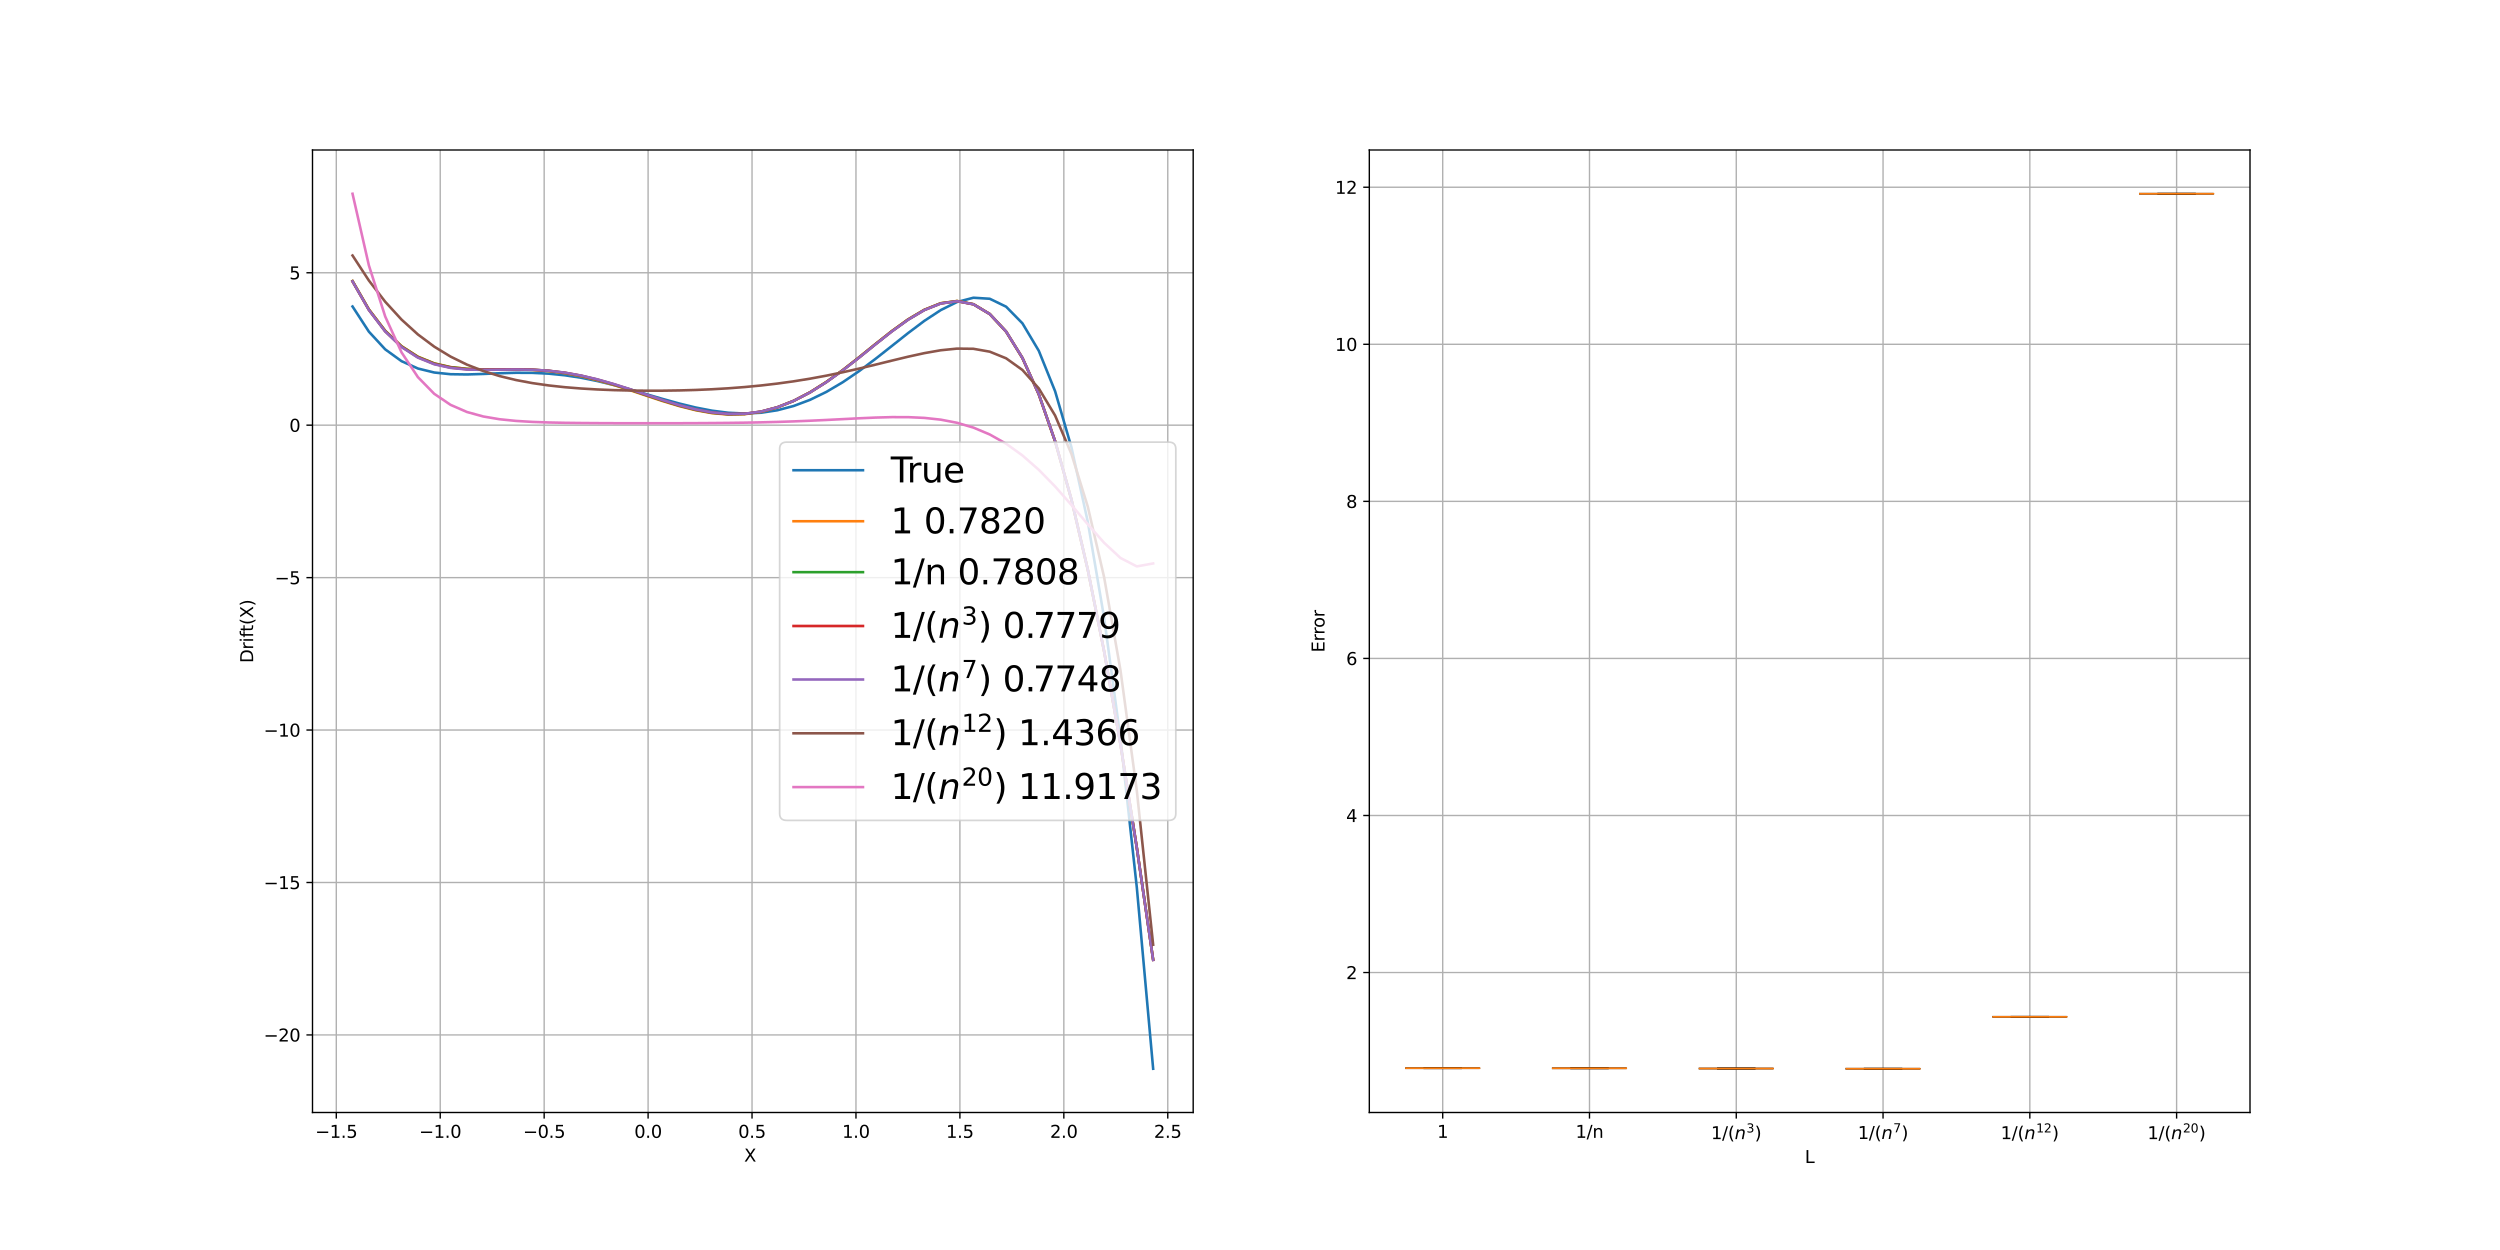 <?xml version="1.0" encoding="utf-8" standalone="no"?>
<!DOCTYPE svg PUBLIC "-//W3C//DTD SVG 1.1//EN"
  "http://www.w3.org/Graphics/SVG/1.1/DTD/svg11.dtd">
<svg xmlns:xlink="http://www.w3.org/1999/xlink" width="1440pt" height="720pt" viewBox="0 0 1440 720" xmlns="http://www.w3.org/2000/svg" version="1.1">
 <defs>
  <style type="text/css">*{stroke-linejoin: round; stroke-linecap: butt}</style>
 </defs>
 <g id="figure_1">
  <g id="patch_1">
   <path d="M 0 720 
L 1440 720 
L 1440 0 
L 0 0 
z
" style="fill: #ffffff"/>
  </g>
  <g id="axes_1">
   <g id="patch_2">
    <path d="M 180 640.8 
L 687.273 640.8 
L 687.273 86.4 
L 180 86.4 
z
" style="fill: #ffffff"/>
   </g>
   <g id="matplotlib.axis_1">
    <g id="xtick_1">
     <g id="line2d_1">
      <path d="M 193.706 640.8 
L 193.706 86.4 
" clip-path="url(#pf4bd12135d)" style="fill: none; stroke: #b0b0b0; stroke-width: 0.8; stroke-linecap: square"/>
     </g>
     <g id="line2d_2">
      <defs>
       <path id="m9bcbde73d1" d="M 0 0 
L 0 3.5 
" style="stroke: #000000; stroke-width: 0.8"/>
      </defs>
      <g>
       <use xlink:href="#m9bcbde73d1" x="193.706" y="640.8" style="stroke: #000000; stroke-width: 0.8"/>
      </g>
     </g>
     <g id="text_1">
      <!-- −1.5 -->
      <g transform="translate(181.564 655.398)scale(0.1 -0.1)">
       <defs>
        <path id="DejaVuSans-2212" d="M 678 2272 
L 4684 2272 
L 4684 1741 
L 678 1741 
L 678 2272 
z
" transform="scale(0.016)"/>
        <path id="DejaVuSans-31" d="M 794 531 
L 1825 531 
L 1825 4091 
L 703 3866 
L 703 4441 
L 1819 4666 
L 2450 4666 
L 2450 531 
L 3481 531 
L 3481 0 
L 794 0 
L 794 531 
z
" transform="scale(0.016)"/>
        <path id="DejaVuSans-2e" d="M 684 794 
L 1344 794 
L 1344 0 
L 684 0 
L 684 794 
z
" transform="scale(0.016)"/>
        <path id="DejaVuSans-35" d="M 691 4666 
L 3169 4666 
L 3169 4134 
L 1269 4134 
L 1269 2991 
Q 1406 3038 1543 3061 
Q 1681 3084 1819 3084 
Q 2600 3084 3056 2656 
Q 3513 2228 3513 1497 
Q 3513 744 3044 326 
Q 2575 -91 1722 -91 
Q 1428 -91 1123 -41 
Q 819 9 494 109 
L 494 744 
Q 775 591 1075 516 
Q 1375 441 1709 441 
Q 2250 441 2565 725 
Q 2881 1009 2881 1497 
Q 2881 1984 2565 2268 
Q 2250 2553 1709 2553 
Q 1456 2553 1204 2497 
Q 953 2441 691 2322 
L 691 4666 
z
" transform="scale(0.016)"/>
       </defs>
       <use xlink:href="#DejaVuSans-2212"/>
       <use xlink:href="#DejaVuSans-31" x="83.789"/>
       <use xlink:href="#DejaVuSans-2e" x="147.412"/>
       <use xlink:href="#DejaVuSans-35" x="179.199"/>
      </g>
     </g>
    </g>
    <g id="xtick_2">
     <g id="line2d_3">
      <path d="M 253.572 640.8 
L 253.572 86.4 
" clip-path="url(#pf4bd12135d)" style="fill: none; stroke: #b0b0b0; stroke-width: 0.8; stroke-linecap: square"/>
     </g>
     <g id="line2d_4">
      <g>
       <use xlink:href="#m9bcbde73d1" x="253.572" y="640.8" style="stroke: #000000; stroke-width: 0.8"/>
      </g>
     </g>
     <g id="text_2">
      <!-- −1.0 -->
      <g transform="translate(241.43 655.398)scale(0.1 -0.1)">
       <defs>
        <path id="DejaVuSans-30" d="M 2034 4250 
Q 1547 4250 1301 3770 
Q 1056 3291 1056 2328 
Q 1056 1369 1301 889 
Q 1547 409 2034 409 
Q 2525 409 2770 889 
Q 3016 1369 3016 2328 
Q 3016 3291 2770 3770 
Q 2525 4250 2034 4250 
z
M 2034 4750 
Q 2819 4750 3233 4129 
Q 3647 3509 3647 2328 
Q 3647 1150 3233 529 
Q 2819 -91 2034 -91 
Q 1250 -91 836 529 
Q 422 1150 422 2328 
Q 422 3509 836 4129 
Q 1250 4750 2034 4750 
z
" transform="scale(0.016)"/>
       </defs>
       <use xlink:href="#DejaVuSans-2212"/>
       <use xlink:href="#DejaVuSans-31" x="83.789"/>
       <use xlink:href="#DejaVuSans-2e" x="147.412"/>
       <use xlink:href="#DejaVuSans-30" x="179.199"/>
      </g>
     </g>
    </g>
    <g id="xtick_3">
     <g id="line2d_5">
      <path d="M 313.437 640.8 
L 313.437 86.4 
" clip-path="url(#pf4bd12135d)" style="fill: none; stroke: #b0b0b0; stroke-width: 0.8; stroke-linecap: square"/>
     </g>
     <g id="line2d_6">
      <g>
       <use xlink:href="#m9bcbde73d1" x="313.437" y="640.8" style="stroke: #000000; stroke-width: 0.8"/>
      </g>
     </g>
     <g id="text_3">
      <!-- −0.5 -->
      <g transform="translate(301.296 655.398)scale(0.1 -0.1)">
       <use xlink:href="#DejaVuSans-2212"/>
       <use xlink:href="#DejaVuSans-30" x="83.789"/>
       <use xlink:href="#DejaVuSans-2e" x="147.412"/>
       <use xlink:href="#DejaVuSans-35" x="179.199"/>
      </g>
     </g>
    </g>
    <g id="xtick_4">
     <g id="line2d_7">
      <path d="M 373.303 640.8 
L 373.303 86.4 
" clip-path="url(#pf4bd12135d)" style="fill: none; stroke: #b0b0b0; stroke-width: 0.8; stroke-linecap: square"/>
     </g>
     <g id="line2d_8">
      <g>
       <use xlink:href="#m9bcbde73d1" x="373.303" y="640.8" style="stroke: #000000; stroke-width: 0.8"/>
      </g>
     </g>
     <g id="text_4">
      <!-- 0.0 -->
      <g transform="translate(365.352 655.398)scale(0.1 -0.1)">
       <use xlink:href="#DejaVuSans-30"/>
       <use xlink:href="#DejaVuSans-2e" x="63.623"/>
       <use xlink:href="#DejaVuSans-30" x="95.41"/>
      </g>
     </g>
    </g>
    <g id="xtick_5">
     <g id="line2d_9">
      <path d="M 433.169 640.8 
L 433.169 86.4 
" clip-path="url(#pf4bd12135d)" style="fill: none; stroke: #b0b0b0; stroke-width: 0.8; stroke-linecap: square"/>
     </g>
     <g id="line2d_10">
      <g>
       <use xlink:href="#m9bcbde73d1" x="433.169" y="640.8" style="stroke: #000000; stroke-width: 0.8"/>
      </g>
     </g>
     <g id="text_5">
      <!-- 0.5 -->
      <g transform="translate(425.218 655.398)scale(0.1 -0.1)">
       <use xlink:href="#DejaVuSans-30"/>
       <use xlink:href="#DejaVuSans-2e" x="63.623"/>
       <use xlink:href="#DejaVuSans-35" x="95.41"/>
      </g>
     </g>
    </g>
    <g id="xtick_6">
     <g id="line2d_11">
      <path d="M 493.035 640.8 
L 493.035 86.4 
" clip-path="url(#pf4bd12135d)" style="fill: none; stroke: #b0b0b0; stroke-width: 0.8; stroke-linecap: square"/>
     </g>
     <g id="line2d_12">
      <g>
       <use xlink:href="#m9bcbde73d1" x="493.035" y="640.8" style="stroke: #000000; stroke-width: 0.8"/>
      </g>
     </g>
     <g id="text_6">
      <!-- 1.0 -->
      <g transform="translate(485.083 655.398)scale(0.1 -0.1)">
       <use xlink:href="#DejaVuSans-31"/>
       <use xlink:href="#DejaVuSans-2e" x="63.623"/>
       <use xlink:href="#DejaVuSans-30" x="95.41"/>
      </g>
     </g>
    </g>
    <g id="xtick_7">
     <g id="line2d_13">
      <path d="M 552.901 640.8 
L 552.901 86.4 
" clip-path="url(#pf4bd12135d)" style="fill: none; stroke: #b0b0b0; stroke-width: 0.8; stroke-linecap: square"/>
     </g>
     <g id="line2d_14">
      <g>
       <use xlink:href="#m9bcbde73d1" x="552.901" y="640.8" style="stroke: #000000; stroke-width: 0.8"/>
      </g>
     </g>
     <g id="text_7">
      <!-- 1.5 -->
      <g transform="translate(544.949 655.398)scale(0.1 -0.1)">
       <use xlink:href="#DejaVuSans-31"/>
       <use xlink:href="#DejaVuSans-2e" x="63.623"/>
       <use xlink:href="#DejaVuSans-35" x="95.41"/>
      </g>
     </g>
    </g>
    <g id="xtick_8">
     <g id="line2d_15">
      <path d="M 612.767 640.8 
L 612.767 86.4 
" clip-path="url(#pf4bd12135d)" style="fill: none; stroke: #b0b0b0; stroke-width: 0.8; stroke-linecap: square"/>
     </g>
     <g id="line2d_16">
      <g>
       <use xlink:href="#m9bcbde73d1" x="612.767" y="640.8" style="stroke: #000000; stroke-width: 0.8"/>
      </g>
     </g>
     <g id="text_8">
      <!-- 2.0 -->
      <g transform="translate(604.815 655.398)scale(0.1 -0.1)">
       <defs>
        <path id="DejaVuSans-32" d="M 1228 531 
L 3431 531 
L 3431 0 
L 469 0 
L 469 531 
Q 828 903 1448 1529 
Q 2069 2156 2228 2338 
Q 2531 2678 2651 2914 
Q 2772 3150 2772 3378 
Q 2772 3750 2511 3984 
Q 2250 4219 1831 4219 
Q 1534 4219 1204 4116 
Q 875 4013 500 3803 
L 500 4441 
Q 881 4594 1212 4672 
Q 1544 4750 1819 4750 
Q 2544 4750 2975 4387 
Q 3406 4025 3406 3419 
Q 3406 3131 3298 2873 
Q 3191 2616 2906 2266 
Q 2828 2175 2409 1742 
Q 1991 1309 1228 531 
z
" transform="scale(0.016)"/>
       </defs>
       <use xlink:href="#DejaVuSans-32"/>
       <use xlink:href="#DejaVuSans-2e" x="63.623"/>
       <use xlink:href="#DejaVuSans-30" x="95.41"/>
      </g>
     </g>
    </g>
    <g id="xtick_9">
     <g id="line2d_17">
      <path d="M 672.633 640.8 
L 672.633 86.4 
" clip-path="url(#pf4bd12135d)" style="fill: none; stroke: #b0b0b0; stroke-width: 0.8; stroke-linecap: square"/>
     </g>
     <g id="line2d_18">
      <g>
       <use xlink:href="#m9bcbde73d1" x="672.633" y="640.8" style="stroke: #000000; stroke-width: 0.8"/>
      </g>
     </g>
     <g id="text_9">
      <!-- 2.5 -->
      <g transform="translate(664.681 655.398)scale(0.1 -0.1)">
       <use xlink:href="#DejaVuSans-32"/>
       <use xlink:href="#DejaVuSans-2e" x="63.623"/>
       <use xlink:href="#DejaVuSans-35" x="95.41"/>
      </g>
     </g>
    </g>
    <g id="text_10">
     <!-- X  -->
     <g transform="translate(428.622 669.077)scale(0.1 -0.1)">
      <defs>
       <path id="DejaVuSans-58" d="M 403 4666 
L 1081 4666 
L 2241 2931 
L 3406 4666 
L 4084 4666 
L 2584 2425 
L 4184 0 
L 3506 0 
L 2194 1984 
L 872 0 
L 191 0 
L 1856 2491 
L 403 4666 
z
" transform="scale(0.016)"/>
       <path id="DejaVuSans-20" transform="scale(0.016)"/>
      </defs>
      <use xlink:href="#DejaVuSans-58"/>
      <use xlink:href="#DejaVuSans-20" x="68.506"/>
     </g>
    </g>
   </g>
   <g id="matplotlib.axis_2">
    <g id="ytick_1">
     <g id="line2d_19">
      <path d="M 180 596.119 
L 687.273 596.119 
" clip-path="url(#pf4bd12135d)" style="fill: none; stroke: #b0b0b0; stroke-width: 0.8; stroke-linecap: square"/>
     </g>
     <g id="line2d_20">
      <defs>
       <path id="maf3252b966" d="M 0 0 
L -3.5 0 
" style="stroke: #000000; stroke-width: 0.8"/>
      </defs>
      <g>
       <use xlink:href="#maf3252b966" x="180" y="596.119" style="stroke: #000000; stroke-width: 0.8"/>
      </g>
     </g>
     <g id="text_11">
      <!-- −20 -->
      <g transform="translate(151.895 599.918)scale(0.1 -0.1)">
       <use xlink:href="#DejaVuSans-2212"/>
       <use xlink:href="#DejaVuSans-32" x="83.789"/>
       <use xlink:href="#DejaVuSans-30" x="147.412"/>
      </g>
     </g>
    </g>
    <g id="ytick_2">
     <g id="line2d_21">
      <path d="M 180 508.315 
L 687.273 508.315 
" clip-path="url(#pf4bd12135d)" style="fill: none; stroke: #b0b0b0; stroke-width: 0.8; stroke-linecap: square"/>
     </g>
     <g id="line2d_22">
      <g>
       <use xlink:href="#maf3252b966" x="180" y="508.315" style="stroke: #000000; stroke-width: 0.8"/>
      </g>
     </g>
     <g id="text_12">
      <!-- −15 -->
      <g transform="translate(151.895 512.114)scale(0.1 -0.1)">
       <use xlink:href="#DejaVuSans-2212"/>
       <use xlink:href="#DejaVuSans-31" x="83.789"/>
       <use xlink:href="#DejaVuSans-35" x="147.412"/>
      </g>
     </g>
    </g>
    <g id="ytick_3">
     <g id="line2d_23">
      <path d="M 180 420.512 
L 687.273 420.512 
" clip-path="url(#pf4bd12135d)" style="fill: none; stroke: #b0b0b0; stroke-width: 0.8; stroke-linecap: square"/>
     </g>
     <g id="line2d_24">
      <g>
       <use xlink:href="#maf3252b966" x="180" y="420.512" style="stroke: #000000; stroke-width: 0.8"/>
      </g>
     </g>
     <g id="text_13">
      <!-- −10 -->
      <g transform="translate(151.895 424.311)scale(0.1 -0.1)">
       <use xlink:href="#DejaVuSans-2212"/>
       <use xlink:href="#DejaVuSans-31" x="83.789"/>
       <use xlink:href="#DejaVuSans-30" x="147.412"/>
      </g>
     </g>
    </g>
    <g id="ytick_4">
     <g id="line2d_25">
      <path d="M 180 332.708 
L 687.273 332.708 
" clip-path="url(#pf4bd12135d)" style="fill: none; stroke: #b0b0b0; stroke-width: 0.8; stroke-linecap: square"/>
     </g>
     <g id="line2d_26">
      <g>
       <use xlink:href="#maf3252b966" x="180" y="332.708" style="stroke: #000000; stroke-width: 0.8"/>
      </g>
     </g>
     <g id="text_14">
      <!-- −5 -->
      <g transform="translate(158.258 336.507)scale(0.1 -0.1)">
       <use xlink:href="#DejaVuSans-2212"/>
       <use xlink:href="#DejaVuSans-35" x="83.789"/>
      </g>
     </g>
    </g>
    <g id="ytick_5">
     <g id="line2d_27">
      <path d="M 180 244.904 
L 687.273 244.904 
" clip-path="url(#pf4bd12135d)" style="fill: none; stroke: #b0b0b0; stroke-width: 0.8; stroke-linecap: square"/>
     </g>
     <g id="line2d_28">
      <g>
       <use xlink:href="#maf3252b966" x="180" y="244.904" style="stroke: #000000; stroke-width: 0.8"/>
      </g>
     </g>
     <g id="text_15">
      <!-- 0 -->
      <g transform="translate(166.637 248.704)scale(0.1 -0.1)">
       <use xlink:href="#DejaVuSans-30"/>
      </g>
     </g>
    </g>
    <g id="ytick_6">
     <g id="line2d_29">
      <path d="M 180 157.101 
L 687.273 157.101 
" clip-path="url(#pf4bd12135d)" style="fill: none; stroke: #b0b0b0; stroke-width: 0.8; stroke-linecap: square"/>
     </g>
     <g id="line2d_30">
      <g>
       <use xlink:href="#maf3252b966" x="180" y="157.101" style="stroke: #000000; stroke-width: 0.8"/>
      </g>
     </g>
     <g id="text_16">
      <!-- 5 -->
      <g transform="translate(166.637 160.9)scale(0.1 -0.1)">
       <use xlink:href="#DejaVuSans-35"/>
      </g>
     </g>
    </g>
    <g id="text_17">
     <!-- Drift(X) -->
     <g transform="translate(145.816 381.854)rotate(-90)scale(0.1 -0.1)">
      <defs>
       <path id="DejaVuSans-44" d="M 1259 4147 
L 1259 519 
L 2022 519 
Q 2988 519 3436 956 
Q 3884 1394 3884 2338 
Q 3884 3275 3436 3711 
Q 2988 4147 2022 4147 
L 1259 4147 
z
M 628 4666 
L 1925 4666 
Q 3281 4666 3915 4102 
Q 4550 3538 4550 2338 
Q 4550 1131 3912 565 
Q 3275 0 1925 0 
L 628 0 
L 628 4666 
z
" transform="scale(0.016)"/>
       <path id="DejaVuSans-72" d="M 2631 2963 
Q 2534 3019 2420 3045 
Q 2306 3072 2169 3072 
Q 1681 3072 1420 2755 
Q 1159 2438 1159 1844 
L 1159 0 
L 581 0 
L 581 3500 
L 1159 3500 
L 1159 2956 
Q 1341 3275 1631 3429 
Q 1922 3584 2338 3584 
Q 2397 3584 2469 3576 
Q 2541 3569 2628 3553 
L 2631 2963 
z
" transform="scale(0.016)"/>
       <path id="DejaVuSans-69" d="M 603 3500 
L 1178 3500 
L 1178 0 
L 603 0 
L 603 3500 
z
M 603 4863 
L 1178 4863 
L 1178 4134 
L 603 4134 
L 603 4863 
z
" transform="scale(0.016)"/>
       <path id="DejaVuSans-66" d="M 2375 4863 
L 2375 4384 
L 1825 4384 
Q 1516 4384 1395 4259 
Q 1275 4134 1275 3809 
L 1275 3500 
L 2222 3500 
L 2222 3053 
L 1275 3053 
L 1275 0 
L 697 0 
L 697 3053 
L 147 3053 
L 147 3500 
L 697 3500 
L 697 3744 
Q 697 4328 969 4595 
Q 1241 4863 1831 4863 
L 2375 4863 
z
" transform="scale(0.016)"/>
       <path id="DejaVuSans-74" d="M 1172 4494 
L 1172 3500 
L 2356 3500 
L 2356 3053 
L 1172 3053 
L 1172 1153 
Q 1172 725 1289 603 
Q 1406 481 1766 481 
L 2356 481 
L 2356 0 
L 1766 0 
Q 1100 0 847 248 
Q 594 497 594 1153 
L 594 3053 
L 172 3053 
L 172 3500 
L 594 3500 
L 594 4494 
L 1172 4494 
z
" transform="scale(0.016)"/>
       <path id="DejaVuSans-28" d="M 1984 4856 
Q 1566 4138 1362 3434 
Q 1159 2731 1159 2009 
Q 1159 1288 1364 580 
Q 1569 -128 1984 -844 
L 1484 -844 
Q 1016 -109 783 600 
Q 550 1309 550 2009 
Q 550 2706 781 3412 
Q 1013 4119 1484 4856 
L 1984 4856 
z
" transform="scale(0.016)"/>
       <path id="DejaVuSans-29" d="M 513 4856 
L 1013 4856 
Q 1481 4119 1714 3412 
Q 1947 2706 1947 2009 
Q 1947 1309 1714 600 
Q 1481 -109 1013 -844 
L 513 -844 
Q 928 -128 1133 580 
Q 1338 1288 1338 2009 
Q 1338 2731 1133 3434 
Q 928 4138 513 4856 
z
" transform="scale(0.016)"/>
      </defs>
      <use xlink:href="#DejaVuSans-44"/>
      <use xlink:href="#DejaVuSans-72" x="77.002"/>
      <use xlink:href="#DejaVuSans-69" x="118.115"/>
      <use xlink:href="#DejaVuSans-66" x="145.898"/>
      <use xlink:href="#DejaVuSans-74" x="179.354"/>
      <use xlink:href="#DejaVuSans-28" x="218.562"/>
      <use xlink:href="#DejaVuSans-58" x="257.576"/>
      <use xlink:href="#DejaVuSans-29" x="326.082"/>
     </g>
    </g>
   </g>
   <g id="line2d_31">
    <path d="M 203.058 176.542 
L 212.469 191.031 
L 221.881 201.23 
L 231.292 208.042 
L 240.703 212.259 
L 250.115 214.565 
L 259.526 215.545 
L 268.937 215.687 
L 278.349 215.396 
L 287.76 214.992 
L 297.172 214.721 
L 306.583 214.76 
L 315.994 215.224 
L 325.406 216.172 
L 334.817 217.613 
L 344.228 219.512 
L 353.64 221.798 
L 363.051 224.369 
L 372.462 227.097 
L 381.874 229.838 
L 391.285 232.435 
L 400.697 234.726 
L 410.108 236.548 
L 419.519 237.748 
L 428.931 238.185 
L 438.342 237.738 
L 447.753 236.311 
L 457.165 233.843 
L 466.576 230.309 
L 475.988 225.731 
L 485.399 220.181 
L 494.81 213.789 
L 504.222 206.751 
L 513.633 199.331 
L 523.044 191.871 
L 532.456 184.795 
L 541.867 178.617 
L 551.278 173.947 
L 560.69 171.496 
L 570.101 172.084 
L 579.513 176.646 
L 588.924 186.237 
L 598.335 202.04 
L 607.747 225.371 
L 617.158 257.687 
L 626.569 300.591 
L 635.981 355.836 
L 645.392 425.338 
L 654.804 511.176 
L 664.215 615.6 
" clip-path="url(#pf4bd12135d)" style="fill: none; stroke: #1f77b4; stroke-width: 1.5; stroke-linecap: square"/>
   </g>
   <g id="line2d_32">
    <path d="M 203.058 161.87 
L 212.469 178.178 
L 221.881 190.484 
L 231.292 199.373 
L 240.703 205.441 
L 250.115 209.278 
L 259.526 211.444 
L 268.937 212.455 
L 278.349 212.766 
L 287.76 212.77 
L 297.172 212.786 
L 306.583 213.058 
L 315.994 213.755 
L 325.406 214.977 
L 334.817 216.753 
L 344.228 219.049 
L 353.64 221.781 
L 363.051 224.815 
L 372.462 227.984 
L 381.874 231.093 
L 391.285 233.934 
L 400.697 236.297 
L 410.108 237.978 
L 419.519 238.791 
L 428.931 238.583 
L 438.342 237.238 
L 447.753 234.687 
L 457.165 230.922 
L 466.576 225.994 
L 475.988 220.025 
L 485.399 213.209 
L 494.81 205.815 
L 504.222 198.187 
L 513.633 190.741 
L 523.044 183.964 
L 532.456 178.402 
L 541.867 174.656 
L 551.278 173.37 
L 560.69 175.211 
L 570.101 180.86 
L 579.513 190.984 
L 588.924 206.219 
L 598.335 227.138 
L 607.747 254.224 
L 617.158 287.837 
L 626.569 328.176 
L 635.981 375.238 
L 645.392 428.777 
L 654.804 488.254 
L 664.215 552.787 
" clip-path="url(#pf4bd12135d)" style="fill: none; stroke: #ff7f0e; stroke-width: 1.5; stroke-linecap: square"/>
   </g>
   <g id="line2d_33">
    <path d="M 203.058 161.975 
L 212.469 178.303 
L 221.881 190.62 
L 231.292 199.507 
L 240.703 205.563 
L 250.115 209.379 
L 259.526 211.518 
L 268.937 212.494 
L 278.349 212.768 
L 287.76 212.733 
L 297.172 212.709 
L 306.583 212.942 
L 315.994 213.605 
L 325.406 214.796 
L 334.817 216.546 
L 344.228 218.823 
L 353.64 221.541 
L 363.051 224.568 
L 372.462 227.736 
L 381.874 230.85 
L 391.285 233.703 
L 400.697 236.082 
L 410.108 237.783 
L 419.519 238.621 
L 428.931 238.439 
L 438.342 237.122 
L 447.753 234.599 
L 457.165 230.861 
L 466.576 225.959 
L 475.988 220.013 
L 485.399 213.217 
L 494.81 205.84 
L 504.222 198.225 
L 513.633 190.787 
L 523.044 184.014 
L 532.456 178.452 
L 541.867 174.702 
L 551.278 173.409 
L 560.69 175.241 
L 570.101 180.879 
L 579.513 190.992 
L 588.924 206.216 
L 598.335 227.127 
L 607.747 254.207 
L 617.158 287.817 
L 626.569 328.157 
L 635.981 375.225 
L 645.392 428.773 
L 654.804 488.263 
L 664.215 552.809 
" clip-path="url(#pf4bd12135d)" style="fill: none; stroke: #2ca02c; stroke-width: 1.5; stroke-linecap: square"/>
   </g>
   <g id="line2d_34">
    <path d="M 203.058 162.095 
L 212.469 178.481 
L 221.881 190.838 
L 231.292 199.747 
L 240.703 205.809 
L 250.115 209.615 
L 259.526 211.729 
L 268.937 212.671 
L 278.349 212.903 
L 287.76 212.82 
L 297.172 212.746 
L 306.583 212.93 
L 315.994 213.546 
L 325.406 214.694 
L 334.817 216.408 
L 344.228 218.655 
L 353.64 221.353 
L 363.051 224.367 
L 372.462 227.531 
L 381.874 230.65 
L 391.285 233.515 
L 400.697 235.913 
L 410.108 237.638 
L 419.519 238.505 
L 428.931 238.354 
L 438.342 237.069 
L 447.753 234.579 
L 457.165 230.871 
L 466.576 225.997 
L 475.988 220.075 
L 485.399 213.298 
L 494.81 205.934 
L 504.222 198.326 
L 513.633 190.89 
L 523.044 184.112 
L 532.456 178.539 
L 541.867 174.776 
L 551.278 173.464 
L 560.69 175.276 
L 570.101 180.894 
L 579.513 190.988 
L 588.924 206.195 
L 598.335 227.093 
L 607.747 254.167 
L 617.158 287.777 
L 626.569 328.125 
L 635.981 375.207 
L 645.392 428.775 
L 654.804 488.288 
L 664.215 552.858 
" clip-path="url(#pf4bd12135d)" style="fill: none; stroke: #d62728; stroke-width: 1.5; stroke-linecap: square"/>
   </g>
   <g id="line2d_35">
    <path d="M 203.058 162.075 
L 212.469 178.535 
L 221.881 190.951 
L 231.292 199.903 
L 240.703 205.99 
L 250.115 209.806 
L 259.526 211.916 
L 268.937 212.842 
L 278.349 213.047 
L 287.76 212.93 
L 297.172 212.818 
L 306.583 212.963 
L 315.994 213.539 
L 325.406 214.652 
L 334.817 216.333 
L 344.228 218.556 
L 353.64 221.234 
L 363.051 224.237 
L 372.462 227.397 
L 381.874 230.519 
L 391.285 233.394 
L 400.697 235.807 
L 410.108 237.553 
L 419.519 238.443 
L 428.931 238.318 
L 438.342 237.059 
L 447.753 234.595 
L 457.165 230.911 
L 466.576 226.057 
L 475.988 220.151 
L 485.399 213.385 
L 494.81 206.027 
L 504.222 198.419 
L 513.633 190.977 
L 523.044 184.188 
L 532.456 178.601 
L 541.867 174.819 
L 551.278 173.488 
L 560.69 175.28 
L 570.101 180.878 
L 579.513 190.956 
L 588.924 206.152 
L 598.335 227.044 
L 607.747 254.119 
L 617.158 287.738 
L 626.569 328.102 
L 635.981 375.206 
L 645.392 428.802 
L 654.804 488.342 
L 664.215 552.933 
" clip-path="url(#pf4bd12135d)" style="fill: none; stroke: #9467bd; stroke-width: 1.5; stroke-linecap: square"/>
   </g>
   <g id="line2d_36">
    <path d="M 203.058 147.17 
L 212.469 161.578 
L 221.881 173.812 
L 231.292 184.089 
L 240.703 192.635 
L 250.115 199.668 
L 259.526 205.397 
L 268.937 210.015 
L 278.349 213.701 
L 287.76 216.614 
L 297.172 218.893 
L 306.583 220.657 
L 315.994 222.009 
L 325.406 223.031 
L 334.817 223.79 
L 344.228 224.339 
L 353.64 224.715 
L 363.051 224.946 
L 372.462 225.047 
L 381.874 225.027 
L 391.285 224.885 
L 400.697 224.617 
L 410.108 224.212 
L 419.519 223.658 
L 428.931 222.939 
L 438.342 222.038 
L 447.753 220.942 
L 457.165 219.637 
L 466.576 218.115 
L 475.988 216.377 
L 485.399 214.432 
L 494.81 212.308 
L 504.222 210.05 
L 513.633 207.733 
L 523.044 205.464 
L 532.456 203.399 
L 541.867 201.749 
L 551.278 200.795 
L 560.69 200.908 
L 570.101 202.566 
L 579.513 206.378 
L 588.924 213.108 
L 598.335 223.709 
L 607.747 239.358 
L 617.158 261.489 
L 626.569 291.848 
L 635.981 332.535 
L 645.392 386.064 
L 654.804 455.426 
L 664.215 544.158 
" clip-path="url(#pf4bd12135d)" style="fill: none; stroke: #8c564b; stroke-width: 1.5; stroke-linecap: square"/>
   </g>
   <g id="line2d_37">
    <path d="M 203.058 111.6 
L 212.469 152.861 
L 221.881 182.312 
L 231.292 202.981 
L 240.703 217.222 
L 250.115 226.84 
L 259.526 233.197 
L 268.937 237.303 
L 278.349 239.892 
L 287.76 241.485 
L 297.172 242.444 
L 306.583 243.011 
L 315.994 243.342 
L 325.406 243.537 
L 334.817 243.653 
L 344.228 243.723 
L 353.64 243.766 
L 363.051 243.789 
L 372.462 243.797 
L 381.874 243.792 
L 391.285 243.771 
L 400.697 243.734 
L 410.108 243.673 
L 419.519 243.583 
L 428.931 243.452 
L 438.342 243.272 
L 447.753 243.03 
L 457.165 242.72 
L 466.576 242.34 
L 475.988 241.899 
L 485.399 241.418 
L 494.81 240.939 
L 504.222 240.525 
L 513.633 240.266 
L 523.044 240.278 
L 532.456 240.707 
L 541.867 241.725 
L 551.278 243.524 
L 560.69 246.304 
L 570.101 250.263 
L 579.513 255.571 
L 588.924 262.342 
L 598.335 270.598 
L 607.747 280.219 
L 617.158 290.888 
L 626.569 302.014 
L 635.981 312.65 
L 645.392 321.391 
L 654.804 326.254 
L 664.215 324.537 
" clip-path="url(#pf4bd12135d)" style="fill: none; stroke: #e377c2; stroke-width: 1.5; stroke-linecap: square"/>
   </g>
   <g id="patch_3">
    <path d="M 180 640.8 
L 180 86.4 
" style="fill: none; stroke: #000000; stroke-width: 0.8; stroke-linejoin: miter; stroke-linecap: square"/>
   </g>
   <g id="patch_4">
    <path d="M 687.273 640.8 
L 687.273 86.4 
" style="fill: none; stroke: #000000; stroke-width: 0.8; stroke-linejoin: miter; stroke-linecap: square"/>
   </g>
   <g id="patch_5">
    <path d="M 180 640.8 
L 687.273 640.8 
" style="fill: none; stroke: #000000; stroke-width: 0.8; stroke-linejoin: miter; stroke-linecap: square"/>
   </g>
   <g id="patch_6">
    <path d="M 180 86.4 
L 687.273 86.4 
" style="fill: none; stroke: #000000; stroke-width: 0.8; stroke-linejoin: miter; stroke-linecap: square"/>
   </g>
   <g id="legend_1">
    <g id="patch_7">
     <path d="M 453.073 472.534 
L 673.273 472.534 
Q 677.273 472.534 677.273 468.534 
L 677.273 258.666 
Q 677.273 254.666 673.273 254.666 
L 453.073 254.666 
Q 449.073 254.666 449.073 258.666 
L 449.073 468.534 
Q 449.073 472.534 453.073 472.534 
z
" style="fill: #ffffff; opacity: 0.8; stroke: #cccccc; stroke-linejoin: miter"/>
    </g>
    <g id="line2d_38">
     <path d="M 457.073 270.863 
L 477.073 270.863 
L 497.073 270.863 
" style="fill: none; stroke: #1f77b4; stroke-width: 1.5; stroke-linecap: square"/>
    </g>
    <g id="text_18">
     <!-- True -->
     <g transform="translate(513.073 277.863)scale(0.2 -0.2)">
      <defs>
       <path id="DejaVuSans-54" d="M -19 4666 
L 3928 4666 
L 3928 4134 
L 2272 4134 
L 2272 0 
L 1638 0 
L 1638 4134 
L -19 4134 
L -19 4666 
z
" transform="scale(0.016)"/>
       <path id="DejaVuSans-75" d="M 544 1381 
L 544 3500 
L 1119 3500 
L 1119 1403 
Q 1119 906 1312 657 
Q 1506 409 1894 409 
Q 2359 409 2629 706 
Q 2900 1003 2900 1516 
L 2900 3500 
L 3475 3500 
L 3475 0 
L 2900 0 
L 2900 538 
Q 2691 219 2414 64 
Q 2138 -91 1772 -91 
Q 1169 -91 856 284 
Q 544 659 544 1381 
z
M 1991 3584 
L 1991 3584 
z
" transform="scale(0.016)"/>
       <path id="DejaVuSans-65" d="M 3597 1894 
L 3597 1613 
L 953 1613 
Q 991 1019 1311 708 
Q 1631 397 2203 397 
Q 2534 397 2845 478 
Q 3156 559 3463 722 
L 3463 178 
Q 3153 47 2828 -22 
Q 2503 -91 2169 -91 
Q 1331 -91 842 396 
Q 353 884 353 1716 
Q 353 2575 817 3079 
Q 1281 3584 2069 3584 
Q 2775 3584 3186 3129 
Q 3597 2675 3597 1894 
z
M 3022 2063 
Q 3016 2534 2758 2815 
Q 2500 3097 2075 3097 
Q 1594 3097 1305 2825 
Q 1016 2553 972 2059 
L 3022 2063 
z
" transform="scale(0.016)"/>
      </defs>
      <use xlink:href="#DejaVuSans-54"/>
      <use xlink:href="#DejaVuSans-72" x="46.334"/>
      <use xlink:href="#DejaVuSans-75" x="87.447"/>
      <use xlink:href="#DejaVuSans-65" x="150.826"/>
     </g>
    </g>
    <g id="line2d_39">
     <path d="M 457.073 300.219 
L 477.073 300.219 
L 497.073 300.219 
" style="fill: none; stroke: #ff7f0e; stroke-width: 1.5; stroke-linecap: square"/>
    </g>
    <g id="text_19">
     <!-- 1 0.7820 -->
     <g transform="translate(513.073 307.219)scale(0.2 -0.2)">
      <defs>
       <path id="DejaVuSans-37" d="M 525 4666 
L 3525 4666 
L 3525 4397 
L 1831 0 
L 1172 0 
L 2766 4134 
L 525 4134 
L 525 4666 
z
" transform="scale(0.016)"/>
       <path id="DejaVuSans-38" d="M 2034 2216 
Q 1584 2216 1326 1975 
Q 1069 1734 1069 1313 
Q 1069 891 1326 650 
Q 1584 409 2034 409 
Q 2484 409 2743 651 
Q 3003 894 3003 1313 
Q 3003 1734 2745 1975 
Q 2488 2216 2034 2216 
z
M 1403 2484 
Q 997 2584 770 2862 
Q 544 3141 544 3541 
Q 544 4100 942 4425 
Q 1341 4750 2034 4750 
Q 2731 4750 3128 4425 
Q 3525 4100 3525 3541 
Q 3525 3141 3298 2862 
Q 3072 2584 2669 2484 
Q 3125 2378 3379 2068 
Q 3634 1759 3634 1313 
Q 3634 634 3220 271 
Q 2806 -91 2034 -91 
Q 1263 -91 848 271 
Q 434 634 434 1313 
Q 434 1759 690 2068 
Q 947 2378 1403 2484 
z
M 1172 3481 
Q 1172 3119 1398 2916 
Q 1625 2713 2034 2713 
Q 2441 2713 2670 2916 
Q 2900 3119 2900 3481 
Q 2900 3844 2670 4047 
Q 2441 4250 2034 4250 
Q 1625 4250 1398 4047 
Q 1172 3844 1172 3481 
z
" transform="scale(0.016)"/>
      </defs>
      <use xlink:href="#DejaVuSans-31"/>
      <use xlink:href="#DejaVuSans-20" x="63.623"/>
      <use xlink:href="#DejaVuSans-30" x="95.41"/>
      <use xlink:href="#DejaVuSans-2e" x="159.033"/>
      <use xlink:href="#DejaVuSans-37" x="190.82"/>
      <use xlink:href="#DejaVuSans-38" x="254.443"/>
      <use xlink:href="#DejaVuSans-32" x="318.066"/>
      <use xlink:href="#DejaVuSans-30" x="381.689"/>
     </g>
    </g>
    <g id="line2d_40">
     <path d="M 457.073 329.575 
L 477.073 329.575 
L 497.073 329.575 
" style="fill: none; stroke: #2ca02c; stroke-width: 1.5; stroke-linecap: square"/>
    </g>
    <g id="text_20">
     <!-- 1/n 0.7808 -->
     <g transform="translate(513.073 336.575)scale(0.2 -0.2)">
      <defs>
       <path id="DejaVuSans-2f" d="M 1625 4666 
L 2156 4666 
L 531 -594 
L 0 -594 
L 1625 4666 
z
" transform="scale(0.016)"/>
       <path id="DejaVuSans-6e" d="M 3513 2113 
L 3513 0 
L 2938 0 
L 2938 2094 
Q 2938 2591 2744 2837 
Q 2550 3084 2163 3084 
Q 1697 3084 1428 2787 
Q 1159 2491 1159 1978 
L 1159 0 
L 581 0 
L 581 3500 
L 1159 3500 
L 1159 2956 
Q 1366 3272 1645 3428 
Q 1925 3584 2291 3584 
Q 2894 3584 3203 3211 
Q 3513 2838 3513 2113 
z
" transform="scale(0.016)"/>
      </defs>
      <use xlink:href="#DejaVuSans-31"/>
      <use xlink:href="#DejaVuSans-2f" x="63.623"/>
      <use xlink:href="#DejaVuSans-6e" x="97.314"/>
      <use xlink:href="#DejaVuSans-20" x="160.693"/>
      <use xlink:href="#DejaVuSans-30" x="192.48"/>
      <use xlink:href="#DejaVuSans-2e" x="256.104"/>
      <use xlink:href="#DejaVuSans-37" x="287.891"/>
      <use xlink:href="#DejaVuSans-38" x="351.514"/>
      <use xlink:href="#DejaVuSans-30" x="415.137"/>
      <use xlink:href="#DejaVuSans-38" x="478.76"/>
     </g>
    </g>
    <g id="line2d_41">
     <path d="M 457.073 360.575 
L 477.073 360.575 
L 497.073 360.575 
" style="fill: none; stroke: #d62728; stroke-width: 1.5; stroke-linecap: square"/>
    </g>
    <g id="text_21">
     <!-- $1/(n^3)$ 0.7779 -->
     <g transform="translate(513.073 367.575)scale(0.2 -0.2)">
      <defs>
       <path id="DejaVuSans-Oblique-6e" d="M 3566 2113 
L 3156 0 
L 2578 0 
L 2988 2091 
Q 3016 2238 3031 2350 
Q 3047 2463 3047 2528 
Q 3047 2791 2881 2937 
Q 2716 3084 2419 3084 
Q 1956 3084 1622 2776 
Q 1288 2469 1184 1941 
L 800 0 
L 225 0 
L 903 3500 
L 1478 3500 
L 1363 2950 
Q 1603 3253 1940 3418 
Q 2278 3584 2650 3584 
Q 3113 3584 3367 3334 
Q 3622 3084 3622 2631 
Q 3622 2519 3608 2391 
Q 3594 2263 3566 2113 
z
" transform="scale(0.016)"/>
       <path id="DejaVuSans-33" d="M 2597 2516 
Q 3050 2419 3304 2112 
Q 3559 1806 3559 1356 
Q 3559 666 3084 287 
Q 2609 -91 1734 -91 
Q 1441 -91 1130 -33 
Q 819 25 488 141 
L 488 750 
Q 750 597 1062 519 
Q 1375 441 1716 441 
Q 2309 441 2620 675 
Q 2931 909 2931 1356 
Q 2931 1769 2642 2001 
Q 2353 2234 1838 2234 
L 1294 2234 
L 1294 2753 
L 1863 2753 
Q 2328 2753 2575 2939 
Q 2822 3125 2822 3475 
Q 2822 3834 2567 4026 
Q 2313 4219 1838 4219 
Q 1578 4219 1281 4162 
Q 984 4106 628 3988 
L 628 4550 
Q 988 4650 1302 4700 
Q 1616 4750 1894 4750 
Q 2613 4750 3031 4423 
Q 3450 4097 3450 3541 
Q 3450 3153 3228 2886 
Q 3006 2619 2597 2516 
z
" transform="scale(0.016)"/>
       <path id="DejaVuSans-39" d="M 703 97 
L 703 672 
Q 941 559 1184 500 
Q 1428 441 1663 441 
Q 2288 441 2617 861 
Q 2947 1281 2994 2138 
Q 2813 1869 2534 1725 
Q 2256 1581 1919 1581 
Q 1219 1581 811 2004 
Q 403 2428 403 3163 
Q 403 3881 828 4315 
Q 1253 4750 1959 4750 
Q 2769 4750 3195 4129 
Q 3622 3509 3622 2328 
Q 3622 1225 3098 567 
Q 2575 -91 1691 -91 
Q 1453 -91 1209 -44 
Q 966 3 703 97 
z
M 1959 2075 
Q 2384 2075 2632 2365 
Q 2881 2656 2881 3163 
Q 2881 3666 2632 3958 
Q 2384 4250 1959 4250 
Q 1534 4250 1286 3958 
Q 1038 3666 1038 3163 
Q 1038 2656 1286 2365 
Q 1534 2075 1959 2075 
z
" transform="scale(0.016)"/>
      </defs>
      <use xlink:href="#DejaVuSans-31" transform="translate(0 0.766)"/>
      <use xlink:href="#DejaVuSans-2f" transform="translate(63.623 0.766)"/>
      <use xlink:href="#DejaVuSans-28" transform="translate(97.314 0.766)"/>
      <use xlink:href="#DejaVuSans-Oblique-6e" transform="translate(136.328 0.766)"/>
      <use xlink:href="#DejaVuSans-33" transform="translate(204.357 39.047)scale(0.7)"/>
      <use xlink:href="#DejaVuSans-29" transform="translate(251.627 0.766)"/>
      <use xlink:href="#DejaVuSans-20" transform="translate(290.641 0.766)"/>
      <use xlink:href="#DejaVuSans-30" transform="translate(322.428 0.766)"/>
      <use xlink:href="#DejaVuSans-2e" transform="translate(386.051 0.766)"/>
      <use xlink:href="#DejaVuSans-37" transform="translate(410.088 0.766)"/>
      <use xlink:href="#DejaVuSans-37" transform="translate(471.961 0.766)"/>
      <use xlink:href="#DejaVuSans-37" transform="translate(533.834 0.766)"/>
      <use xlink:href="#DejaVuSans-39" transform="translate(597.458 0.766)"/>
     </g>
    </g>
    <g id="line2d_42">
     <path d="M 457.073 391.375 
L 477.073 391.375 
L 497.073 391.375 
" style="fill: none; stroke: #9467bd; stroke-width: 1.5; stroke-linecap: square"/>
    </g>
    <g id="text_22">
     <!-- $1/(n^7)$ 0.7748 -->
     <g transform="translate(513.073 398.375)scale(0.2 -0.2)">
      <defs>
       <path id="DejaVuSans-34" d="M 2419 4116 
L 825 1625 
L 2419 1625 
L 2419 4116 
z
M 2253 4666 
L 3047 4666 
L 3047 1625 
L 3713 1625 
L 3713 1100 
L 3047 1100 
L 3047 0 
L 2419 0 
L 2419 1100 
L 313 1100 
L 313 1709 
L 2253 4666 
z
" transform="scale(0.016)"/>
      </defs>
      <use xlink:href="#DejaVuSans-31" transform="translate(0 0.684)"/>
      <use xlink:href="#DejaVuSans-2f" transform="translate(63.623 0.684)"/>
      <use xlink:href="#DejaVuSans-28" transform="translate(97.314 0.684)"/>
      <use xlink:href="#DejaVuSans-Oblique-6e" transform="translate(136.328 0.684)"/>
      <use xlink:href="#DejaVuSans-37" transform="translate(204.357 38.966)scale(0.7)"/>
      <use xlink:href="#DejaVuSans-29" transform="translate(251.627 0.684)"/>
      <use xlink:href="#DejaVuSans-20" transform="translate(290.641 0.684)"/>
      <use xlink:href="#DejaVuSans-30" transform="translate(322.428 0.684)"/>
      <use xlink:href="#DejaVuSans-2e" transform="translate(386.051 0.684)"/>
      <use xlink:href="#DejaVuSans-37" transform="translate(410.088 0.684)"/>
      <use xlink:href="#DejaVuSans-37" transform="translate(471.961 0.684)"/>
      <use xlink:href="#DejaVuSans-34" transform="translate(535.584 0.684)"/>
      <use xlink:href="#DejaVuSans-38" transform="translate(599.208 0.684)"/>
     </g>
    </g>
    <g id="line2d_43">
     <path d="M 457.073 422.375 
L 477.073 422.375 
L 497.073 422.375 
" style="fill: none; stroke: #8c564b; stroke-width: 1.5; stroke-linecap: square"/>
    </g>
    <g id="text_23">
     <!-- $1/(n^{12})$ 1.4366 -->
     <g transform="translate(513.073 429.375)scale(0.2 -0.2)">
      <defs>
       <path id="DejaVuSans-36" d="M 2113 2584 
Q 1688 2584 1439 2293 
Q 1191 2003 1191 1497 
Q 1191 994 1439 701 
Q 1688 409 2113 409 
Q 2538 409 2786 701 
Q 3034 994 3034 1497 
Q 3034 2003 2786 2293 
Q 2538 2584 2113 2584 
z
M 3366 4563 
L 3366 3988 
Q 3128 4100 2886 4159 
Q 2644 4219 2406 4219 
Q 1781 4219 1451 3797 
Q 1122 3375 1075 2522 
Q 1259 2794 1537 2939 
Q 1816 3084 2150 3084 
Q 2853 3084 3261 2657 
Q 3669 2231 3669 1497 
Q 3669 778 3244 343 
Q 2819 -91 2113 -91 
Q 1303 -91 875 529 
Q 447 1150 447 2328 
Q 447 3434 972 4092 
Q 1497 4750 2381 4750 
Q 2619 4750 2861 4703 
Q 3103 4656 3366 4563 
z
" transform="scale(0.016)"/>
      </defs>
      <use xlink:href="#DejaVuSans-31" transform="translate(0 0.766)"/>
      <use xlink:href="#DejaVuSans-2f" transform="translate(63.623 0.766)"/>
      <use xlink:href="#DejaVuSans-28" transform="translate(97.314 0.766)"/>
      <use xlink:href="#DejaVuSans-Oblique-6e" transform="translate(136.328 0.766)"/>
      <use xlink:href="#DejaVuSans-31" transform="translate(204.357 39.047)scale(0.7)"/>
      <use xlink:href="#DejaVuSans-32" transform="translate(248.893 39.047)scale(0.7)"/>
      <use xlink:href="#DejaVuSans-29" transform="translate(296.164 0.766)"/>
      <use xlink:href="#DejaVuSans-20" transform="translate(335.177 0.766)"/>
      <use xlink:href="#DejaVuSans-31" transform="translate(366.964 0.766)"/>
      <use xlink:href="#DejaVuSans-2e" transform="translate(430.587 0.766)"/>
      <use xlink:href="#DejaVuSans-34" transform="translate(462.375 0.766)"/>
      <use xlink:href="#DejaVuSans-33" transform="translate(525.998 0.766)"/>
      <use xlink:href="#DejaVuSans-36" transform="translate(589.621 0.766)"/>
      <use xlink:href="#DejaVuSans-36" transform="translate(653.244 0.766)"/>
     </g>
    </g>
    <g id="line2d_44">
     <path d="M 457.073 453.375 
L 477.073 453.375 
L 497.073 453.375 
" style="fill: none; stroke: #e377c2; stroke-width: 1.5; stroke-linecap: square"/>
    </g>
    <g id="text_24">
     <!-- $1/(n^{20})$ 11.9173 -->
     <g transform="translate(513.073 460.375)scale(0.2 -0.2)">
      <use xlink:href="#DejaVuSans-31" transform="translate(0 0.766)"/>
      <use xlink:href="#DejaVuSans-2f" transform="translate(63.623 0.766)"/>
      <use xlink:href="#DejaVuSans-28" transform="translate(97.314 0.766)"/>
      <use xlink:href="#DejaVuSans-Oblique-6e" transform="translate(136.328 0.766)"/>
      <use xlink:href="#DejaVuSans-32" transform="translate(204.357 39.047)scale(0.7)"/>
      <use xlink:href="#DejaVuSans-30" transform="translate(248.893 39.047)scale(0.7)"/>
      <use xlink:href="#DejaVuSans-29" transform="translate(296.164 0.766)"/>
      <use xlink:href="#DejaVuSans-20" transform="translate(335.177 0.766)"/>
      <use xlink:href="#DejaVuSans-31" transform="translate(366.964 0.766)"/>
      <use xlink:href="#DejaVuSans-31" transform="translate(430.587 0.766)"/>
      <use xlink:href="#DejaVuSans-2e" transform="translate(494.21 0.766)"/>
      <use xlink:href="#DejaVuSans-39" transform="translate(525.998 0.766)"/>
      <use xlink:href="#DejaVuSans-31" transform="translate(589.621 0.766)"/>
      <use xlink:href="#DejaVuSans-37" transform="translate(653.244 0.766)"/>
      <use xlink:href="#DejaVuSans-33" transform="translate(716.867 0.766)"/>
     </g>
    </g>
   </g>
  </g>
  <g id="axes_2">
   <g id="patch_8">
    <path d="M 788.727 640.8 
L 1296 640.8 
L 1296 86.4 
L 788.727 86.4 
z
" style="fill: #ffffff"/>
   </g>
   <g id="matplotlib.axis_3">
    <g id="xtick_10">
     <g id="line2d_45">
      <path d="M 831 640.8 
L 831 86.4 
" clip-path="url(#pff06bdaacf)" style="fill: none; stroke: #b0b0b0; stroke-width: 0.8; stroke-linecap: square"/>
     </g>
     <g id="line2d_46">
      <g>
       <use xlink:href="#m9bcbde73d1" x="831" y="640.8" style="stroke: #000000; stroke-width: 0.8"/>
      </g>
     </g>
     <g id="text_25">
      <!-- 1 -->
      <g transform="translate(827.819 655.398)scale(0.1 -0.1)">
       <use xlink:href="#DejaVuSans-31"/>
      </g>
     </g>
    </g>
    <g id="xtick_11">
     <g id="line2d_47">
      <path d="M 915.545 640.8 
L 915.545 86.4 
" clip-path="url(#pff06bdaacf)" style="fill: none; stroke: #b0b0b0; stroke-width: 0.8; stroke-linecap: square"/>
     </g>
     <g id="line2d_48">
      <g>
       <use xlink:href="#m9bcbde73d1" x="915.545" y="640.8" style="stroke: #000000; stroke-width: 0.8"/>
      </g>
     </g>
     <g id="text_26">
      <!-- 1/n -->
      <g transform="translate(907.511 655.398)scale(0.1 -0.1)">
       <use xlink:href="#DejaVuSans-31"/>
       <use xlink:href="#DejaVuSans-2f" x="63.623"/>
       <use xlink:href="#DejaVuSans-6e" x="97.314"/>
      </g>
     </g>
    </g>
    <g id="xtick_12">
     <g id="line2d_49">
      <path d="M 1000.091 640.8 
L 1000.091 86.4 
" clip-path="url(#pff06bdaacf)" style="fill: none; stroke: #b0b0b0; stroke-width: 0.8; stroke-linecap: square"/>
     </g>
     <g id="line2d_50">
      <g>
       <use xlink:href="#m9bcbde73d1" x="1000.091" y="640.8" style="stroke: #000000; stroke-width: 0.8"/>
      </g>
     </g>
     <g id="text_27">
      <!-- $1/(n^3)$ -->
      <g transform="translate(985.541 656.22)scale(0.1 -0.1)">
       <use xlink:href="#DejaVuSans-31" transform="translate(0 0.766)"/>
       <use xlink:href="#DejaVuSans-2f" transform="translate(63.623 0.766)"/>
       <use xlink:href="#DejaVuSans-28" transform="translate(97.314 0.766)"/>
       <use xlink:href="#DejaVuSans-Oblique-6e" transform="translate(136.328 0.766)"/>
       <use xlink:href="#DejaVuSans-33" transform="translate(204.357 39.047)scale(0.7)"/>
       <use xlink:href="#DejaVuSans-29" transform="translate(251.627 0.766)"/>
      </g>
     </g>
    </g>
    <g id="xtick_13">
     <g id="line2d_51">
      <path d="M 1084.636 640.8 
L 1084.636 86.4 
" clip-path="url(#pff06bdaacf)" style="fill: none; stroke: #b0b0b0; stroke-width: 0.8; stroke-linecap: square"/>
     </g>
     <g id="line2d_52">
      <g>
       <use xlink:href="#m9bcbde73d1" x="1084.636" y="640.8" style="stroke: #000000; stroke-width: 0.8"/>
      </g>
     </g>
     <g id="text_28">
      <!-- $1/(n^7)$ -->
      <g transform="translate(1070.086 656.12)scale(0.1 -0.1)">
       <use xlink:href="#DejaVuSans-31" transform="translate(0 0.684)"/>
       <use xlink:href="#DejaVuSans-2f" transform="translate(63.623 0.684)"/>
       <use xlink:href="#DejaVuSans-28" transform="translate(97.314 0.684)"/>
       <use xlink:href="#DejaVuSans-Oblique-6e" transform="translate(136.328 0.684)"/>
       <use xlink:href="#DejaVuSans-37" transform="translate(204.357 38.966)scale(0.7)"/>
       <use xlink:href="#DejaVuSans-29" transform="translate(251.627 0.684)"/>
      </g>
     </g>
    </g>
    <g id="xtick_14">
     <g id="line2d_53">
      <path d="M 1169.182 640.8 
L 1169.182 86.4 
" clip-path="url(#pff06bdaacf)" style="fill: none; stroke: #b0b0b0; stroke-width: 0.8; stroke-linecap: square"/>
     </g>
     <g id="line2d_54">
      <g>
       <use xlink:href="#m9bcbde73d1" x="1169.182" y="640.8" style="stroke: #000000; stroke-width: 0.8"/>
      </g>
     </g>
     <g id="text_29">
      <!-- $1/(n^{12})$ -->
      <g transform="translate(1152.382 656.22)scale(0.1 -0.1)">
       <use xlink:href="#DejaVuSans-31" transform="translate(0 0.766)"/>
       <use xlink:href="#DejaVuSans-2f" transform="translate(63.623 0.766)"/>
       <use xlink:href="#DejaVuSans-28" transform="translate(97.314 0.766)"/>
       <use xlink:href="#DejaVuSans-Oblique-6e" transform="translate(136.328 0.766)"/>
       <use xlink:href="#DejaVuSans-31" transform="translate(204.357 39.047)scale(0.7)"/>
       <use xlink:href="#DejaVuSans-32" transform="translate(248.893 39.047)scale(0.7)"/>
       <use xlink:href="#DejaVuSans-29" transform="translate(296.164 0.766)"/>
      </g>
     </g>
    </g>
    <g id="xtick_15">
     <g id="line2d_55">
      <path d="M 1253.727 640.8 
L 1253.727 86.4 
" clip-path="url(#pff06bdaacf)" style="fill: none; stroke: #b0b0b0; stroke-width: 0.8; stroke-linecap: square"/>
     </g>
     <g id="line2d_56">
      <g>
       <use xlink:href="#m9bcbde73d1" x="1253.727" y="640.8" style="stroke: #000000; stroke-width: 0.8"/>
      </g>
     </g>
     <g id="text_30">
      <!-- $1/(n^{20})$ -->
      <g transform="translate(1236.927 656.22)scale(0.1 -0.1)">
       <use xlink:href="#DejaVuSans-31" transform="translate(0 0.766)"/>
       <use xlink:href="#DejaVuSans-2f" transform="translate(63.623 0.766)"/>
       <use xlink:href="#DejaVuSans-28" transform="translate(97.314 0.766)"/>
       <use xlink:href="#DejaVuSans-Oblique-6e" transform="translate(136.328 0.766)"/>
       <use xlink:href="#DejaVuSans-32" transform="translate(204.357 39.047)scale(0.7)"/>
       <use xlink:href="#DejaVuSans-30" transform="translate(248.893 39.047)scale(0.7)"/>
       <use xlink:href="#DejaVuSans-29" transform="translate(296.164 0.766)"/>
      </g>
     </g>
    </g>
    <g id="text_31">
     <!-- L -->
     <g transform="translate(1039.578 669.898)scale(0.1 -0.1)">
      <defs>
       <path id="DejaVuSans-4c" d="M 628 4666 
L 1259 4666 
L 1259 531 
L 3531 531 
L 3531 0 
L 628 0 
L 628 4666 
z
" transform="scale(0.016)"/>
      </defs>
      <use xlink:href="#DejaVuSans-4c"/>
     </g>
    </g>
   </g>
   <g id="matplotlib.axis_4">
    <g id="ytick_7">
     <g id="line2d_57">
      <path d="M 788.727 560.18 
L 1296 560.18 
" clip-path="url(#pff06bdaacf)" style="fill: none; stroke: #b0b0b0; stroke-width: 0.8; stroke-linecap: square"/>
     </g>
     <g id="line2d_58">
      <g>
       <use xlink:href="#maf3252b966" x="788.727" y="560.18" style="stroke: #000000; stroke-width: 0.8"/>
      </g>
     </g>
     <g id="text_32">
      <!-- 2 -->
      <g transform="translate(775.365 563.98)scale(0.1 -0.1)">
       <use xlink:href="#DejaVuSans-32"/>
      </g>
     </g>
    </g>
    <g id="ytick_8">
     <g id="line2d_59">
      <path d="M 788.727 469.716 
L 1296 469.716 
" clip-path="url(#pff06bdaacf)" style="fill: none; stroke: #b0b0b0; stroke-width: 0.8; stroke-linecap: square"/>
     </g>
     <g id="line2d_60">
      <g>
       <use xlink:href="#maf3252b966" x="788.727" y="469.716" style="stroke: #000000; stroke-width: 0.8"/>
      </g>
     </g>
     <g id="text_33">
      <!-- 4 -->
      <g transform="translate(775.365 473.515)scale(0.1 -0.1)">
       <use xlink:href="#DejaVuSans-34"/>
      </g>
     </g>
    </g>
    <g id="ytick_9">
     <g id="line2d_61">
      <path d="M 788.727 379.251 
L 1296 379.251 
" clip-path="url(#pff06bdaacf)" style="fill: none; stroke: #b0b0b0; stroke-width: 0.8; stroke-linecap: square"/>
     </g>
     <g id="line2d_62">
      <g>
       <use xlink:href="#maf3252b966" x="788.727" y="379.251" style="stroke: #000000; stroke-width: 0.8"/>
      </g>
     </g>
     <g id="text_34">
      <!-- 6 -->
      <g transform="translate(775.365 383.051)scale(0.1 -0.1)">
       <use xlink:href="#DejaVuSans-36"/>
      </g>
     </g>
    </g>
    <g id="ytick_10">
     <g id="line2d_63">
      <path d="M 788.727 288.787 
L 1296 288.787 
" clip-path="url(#pff06bdaacf)" style="fill: none; stroke: #b0b0b0; stroke-width: 0.8; stroke-linecap: square"/>
     </g>
     <g id="line2d_64">
      <g>
       <use xlink:href="#maf3252b966" x="788.727" y="288.787" style="stroke: #000000; stroke-width: 0.8"/>
      </g>
     </g>
     <g id="text_35">
      <!-- 8 -->
      <g transform="translate(775.365 292.586)scale(0.1 -0.1)">
       <use xlink:href="#DejaVuSans-38"/>
      </g>
     </g>
    </g>
    <g id="ytick_11">
     <g id="line2d_65">
      <path d="M 788.727 198.322 
L 1296 198.322 
" clip-path="url(#pff06bdaacf)" style="fill: none; stroke: #b0b0b0; stroke-width: 0.8; stroke-linecap: square"/>
     </g>
     <g id="line2d_66">
      <g>
       <use xlink:href="#maf3252b966" x="788.727" y="198.322" style="stroke: #000000; stroke-width: 0.8"/>
      </g>
     </g>
     <g id="text_36">
      <!-- 10 -->
      <g transform="translate(769.002 202.122)scale(0.1 -0.1)">
       <use xlink:href="#DejaVuSans-31"/>
       <use xlink:href="#DejaVuSans-30" x="63.623"/>
      </g>
     </g>
    </g>
    <g id="ytick_12">
     <g id="line2d_67">
      <path d="M 788.727 107.858 
L 1296 107.858 
" clip-path="url(#pff06bdaacf)" style="fill: none; stroke: #b0b0b0; stroke-width: 0.8; stroke-linecap: square"/>
     </g>
     <g id="line2d_68">
      <g>
       <use xlink:href="#maf3252b966" x="788.727" y="107.858" style="stroke: #000000; stroke-width: 0.8"/>
      </g>
     </g>
     <g id="text_37">
      <!-- 12 -->
      <g transform="translate(769.002 111.657)scale(0.1 -0.1)">
       <use xlink:href="#DejaVuSans-31"/>
       <use xlink:href="#DejaVuSans-32" x="63.623"/>
      </g>
     </g>
    </g>
    <g id="text_38">
     <!-- Error -->
     <g transform="translate(762.923 375.785)rotate(-90)scale(0.1 -0.1)">
      <defs>
       <path id="DejaVuSans-45" d="M 628 4666 
L 3578 4666 
L 3578 4134 
L 1259 4134 
L 1259 2753 
L 3481 2753 
L 3481 2222 
L 1259 2222 
L 1259 531 
L 3634 531 
L 3634 0 
L 628 0 
L 628 4666 
z
" transform="scale(0.016)"/>
       <path id="DejaVuSans-6f" d="M 1959 3097 
Q 1497 3097 1228 2736 
Q 959 2375 959 1747 
Q 959 1119 1226 758 
Q 1494 397 1959 397 
Q 2419 397 2687 759 
Q 2956 1122 2956 1747 
Q 2956 2369 2687 2733 
Q 2419 3097 1959 3097 
z
M 1959 3584 
Q 2709 3584 3137 3096 
Q 3566 2609 3566 1747 
Q 3566 888 3137 398 
Q 2709 -91 1959 -91 
Q 1206 -91 779 398 
Q 353 888 353 1747 
Q 353 2609 779 3096 
Q 1206 3584 1959 3584 
z
" transform="scale(0.016)"/>
      </defs>
      <use xlink:href="#DejaVuSans-45"/>
      <use xlink:href="#DejaVuSans-72" x="63.184"/>
      <use xlink:href="#DejaVuSans-72" x="102.547"/>
      <use xlink:href="#DejaVuSans-6f" x="141.41"/>
      <use xlink:href="#DejaVuSans-72" x="202.592"/>
     </g>
    </g>
   </g>
   <g id="line2d_69">
    <path d="M 809.864 615.274 
L 852.136 615.274 
L 852.136 615.274 
L 809.864 615.274 
L 809.864 615.274 
" clip-path="url(#pff06bdaacf)" style="fill: none; stroke: #000000; stroke-linecap: square"/>
   </g>
   <g id="line2d_70">
    <path d="M 831 615.274 
L 831 615.274 
" clip-path="url(#pff06bdaacf)" style="fill: none; stroke: #000000; stroke-linecap: square"/>
   </g>
   <g id="line2d_71">
    <path d="M 831 615.274 
L 831 615.274 
" clip-path="url(#pff06bdaacf)" style="fill: none; stroke: #000000; stroke-linecap: square"/>
   </g>
   <g id="line2d_72">
    <path d="M 820.432 615.274 
L 841.568 615.274 
" clip-path="url(#pff06bdaacf)" style="fill: none; stroke: #000000; stroke-linecap: square"/>
   </g>
   <g id="line2d_73">
    <path d="M 820.432 615.274 
L 841.568 615.274 
" clip-path="url(#pff06bdaacf)" style="fill: none; stroke: #000000; stroke-linecap: square"/>
   </g>
   <g id="line2d_74"/>
   <g id="line2d_75">
    <path d="M 894.409 615.329 
L 936.682 615.329 
L 936.682 615.329 
L 894.409 615.329 
L 894.409 615.329 
" clip-path="url(#pff06bdaacf)" style="fill: none; stroke: #000000; stroke-linecap: square"/>
   </g>
   <g id="line2d_76">
    <path d="M 915.545 615.329 
L 915.545 615.329 
" clip-path="url(#pff06bdaacf)" style="fill: none; stroke: #000000; stroke-linecap: square"/>
   </g>
   <g id="line2d_77">
    <path d="M 915.545 615.329 
L 915.545 615.329 
" clip-path="url(#pff06bdaacf)" style="fill: none; stroke: #000000; stroke-linecap: square"/>
   </g>
   <g id="line2d_78">
    <path d="M 904.977 615.329 
L 926.114 615.329 
" clip-path="url(#pff06bdaacf)" style="fill: none; stroke: #000000; stroke-linecap: square"/>
   </g>
   <g id="line2d_79">
    <path d="M 904.977 615.329 
L 926.114 615.329 
" clip-path="url(#pff06bdaacf)" style="fill: none; stroke: #000000; stroke-linecap: square"/>
   </g>
   <g id="line2d_80"/>
   <g id="line2d_81">
    <path d="M 978.955 615.46 
L 1021.227 615.46 
L 1021.227 615.46 
L 978.955 615.46 
L 978.955 615.46 
" clip-path="url(#pff06bdaacf)" style="fill: none; stroke: #000000; stroke-linecap: square"/>
   </g>
   <g id="line2d_82">
    <path d="M 1000.091 615.46 
L 1000.091 615.46 
" clip-path="url(#pff06bdaacf)" style="fill: none; stroke: #000000; stroke-linecap: square"/>
   </g>
   <g id="line2d_83">
    <path d="M 1000.091 615.46 
L 1000.091 615.46 
" clip-path="url(#pff06bdaacf)" style="fill: none; stroke: #000000; stroke-linecap: square"/>
   </g>
   <g id="line2d_84">
    <path d="M 989.523 615.46 
L 1010.659 615.46 
" clip-path="url(#pff06bdaacf)" style="fill: none; stroke: #000000; stroke-linecap: square"/>
   </g>
   <g id="line2d_85">
    <path d="M 989.523 615.46 
L 1010.659 615.46 
" clip-path="url(#pff06bdaacf)" style="fill: none; stroke: #000000; stroke-linecap: square"/>
   </g>
   <g id="line2d_86"/>
   <g id="line2d_87">
    <path d="M 1063.5 615.6 
L 1105.773 615.6 
L 1105.773 615.6 
L 1063.5 615.6 
L 1063.5 615.6 
" clip-path="url(#pff06bdaacf)" style="fill: none; stroke: #000000; stroke-linecap: square"/>
   </g>
   <g id="line2d_88">
    <path d="M 1084.636 615.6 
L 1084.636 615.6 
" clip-path="url(#pff06bdaacf)" style="fill: none; stroke: #000000; stroke-linecap: square"/>
   </g>
   <g id="line2d_89">
    <path d="M 1084.636 615.6 
L 1084.636 615.6 
" clip-path="url(#pff06bdaacf)" style="fill: none; stroke: #000000; stroke-linecap: square"/>
   </g>
   <g id="line2d_90">
    <path d="M 1074.068 615.6 
L 1095.205 615.6 
" clip-path="url(#pff06bdaacf)" style="fill: none; stroke: #000000; stroke-linecap: square"/>
   </g>
   <g id="line2d_91">
    <path d="M 1074.068 615.6 
L 1095.205 615.6 
" clip-path="url(#pff06bdaacf)" style="fill: none; stroke: #000000; stroke-linecap: square"/>
   </g>
   <g id="line2d_92"/>
   <g id="line2d_93">
    <path d="M 1148.045 585.665 
L 1190.318 585.665 
L 1190.318 585.665 
L 1148.045 585.665 
L 1148.045 585.665 
" clip-path="url(#pff06bdaacf)" style="fill: none; stroke: #000000; stroke-linecap: square"/>
   </g>
   <g id="line2d_94">
    <path d="M 1169.182 585.665 
L 1169.182 585.665 
" clip-path="url(#pff06bdaacf)" style="fill: none; stroke: #000000; stroke-linecap: square"/>
   </g>
   <g id="line2d_95">
    <path d="M 1169.182 585.665 
L 1169.182 585.665 
" clip-path="url(#pff06bdaacf)" style="fill: none; stroke: #000000; stroke-linecap: square"/>
   </g>
   <g id="line2d_96">
    <path d="M 1158.614 585.665 
L 1179.75 585.665 
" clip-path="url(#pff06bdaacf)" style="fill: none; stroke: #000000; stroke-linecap: square"/>
   </g>
   <g id="line2d_97">
    <path d="M 1158.614 585.665 
L 1179.75 585.665 
" clip-path="url(#pff06bdaacf)" style="fill: none; stroke: #000000; stroke-linecap: square"/>
   </g>
   <g id="line2d_98"/>
   <g id="line2d_99">
    <path d="M 1232.591 111.6 
L 1274.864 111.6 
L 1274.864 111.6 
L 1232.591 111.6 
L 1232.591 111.6 
" clip-path="url(#pff06bdaacf)" style="fill: none; stroke: #000000; stroke-linecap: square"/>
   </g>
   <g id="line2d_100">
    <path d="M 1253.727 111.6 
L 1253.727 111.6 
" clip-path="url(#pff06bdaacf)" style="fill: none; stroke: #000000; stroke-linecap: square"/>
   </g>
   <g id="line2d_101">
    <path d="M 1253.727 111.6 
L 1253.727 111.6 
" clip-path="url(#pff06bdaacf)" style="fill: none; stroke: #000000; stroke-linecap: square"/>
   </g>
   <g id="line2d_102">
    <path d="M 1243.159 111.6 
L 1264.295 111.6 
" clip-path="url(#pff06bdaacf)" style="fill: none; stroke: #000000; stroke-linecap: square"/>
   </g>
   <g id="line2d_103">
    <path d="M 1243.159 111.6 
L 1264.295 111.6 
" clip-path="url(#pff06bdaacf)" style="fill: none; stroke: #000000; stroke-linecap: square"/>
   </g>
   <g id="line2d_104"/>
   <g id="line2d_105">
    <path d="M 809.864 615.274 
L 852.136 615.274 
" clip-path="url(#pff06bdaacf)" style="fill: none; stroke: #ff7f0e; stroke-linecap: square"/>
   </g>
   <g id="line2d_106">
    <path d="M 894.409 615.329 
L 936.682 615.329 
" clip-path="url(#pff06bdaacf)" style="fill: none; stroke: #ff7f0e; stroke-linecap: square"/>
   </g>
   <g id="line2d_107">
    <path d="M 978.955 615.46 
L 1021.227 615.46 
" clip-path="url(#pff06bdaacf)" style="fill: none; stroke: #ff7f0e; stroke-linecap: square"/>
   </g>
   <g id="line2d_108">
    <path d="M 1063.5 615.6 
L 1105.773 615.6 
" clip-path="url(#pff06bdaacf)" style="fill: none; stroke: #ff7f0e; stroke-linecap: square"/>
   </g>
   <g id="line2d_109">
    <path d="M 1148.045 585.665 
L 1190.318 585.665 
" clip-path="url(#pff06bdaacf)" style="fill: none; stroke: #ff7f0e; stroke-linecap: square"/>
   </g>
   <g id="line2d_110">
    <path d="M 1232.591 111.6 
L 1274.864 111.6 
" clip-path="url(#pff06bdaacf)" style="fill: none; stroke: #ff7f0e; stroke-linecap: square"/>
   </g>
   <g id="patch_9">
    <path d="M 788.727 640.8 
L 788.727 86.4 
" style="fill: none; stroke: #000000; stroke-width: 0.8; stroke-linejoin: miter; stroke-linecap: square"/>
   </g>
   <g id="patch_10">
    <path d="M 1296 640.8 
L 1296 86.4 
" style="fill: none; stroke: #000000; stroke-width: 0.8; stroke-linejoin: miter; stroke-linecap: square"/>
   </g>
   <g id="patch_11">
    <path d="M 788.727 640.8 
L 1296 640.8 
" style="fill: none; stroke: #000000; stroke-width: 0.8; stroke-linejoin: miter; stroke-linecap: square"/>
   </g>
   <g id="patch_12">
    <path d="M 788.727 86.4 
L 1296 86.4 
" style="fill: none; stroke: #000000; stroke-width: 0.8; stroke-linejoin: miter; stroke-linecap: square"/>
   </g>
  </g>
 </g>
 <defs>
  <clipPath id="pf4bd12135d">
   <rect x="180" y="86.4" width="507.273" height="554.4"/>
  </clipPath>
  <clipPath id="pff06bdaacf">
   <rect x="788.727" y="86.4" width="507.273" height="554.4"/>
  </clipPath>
 </defs>
</svg>
